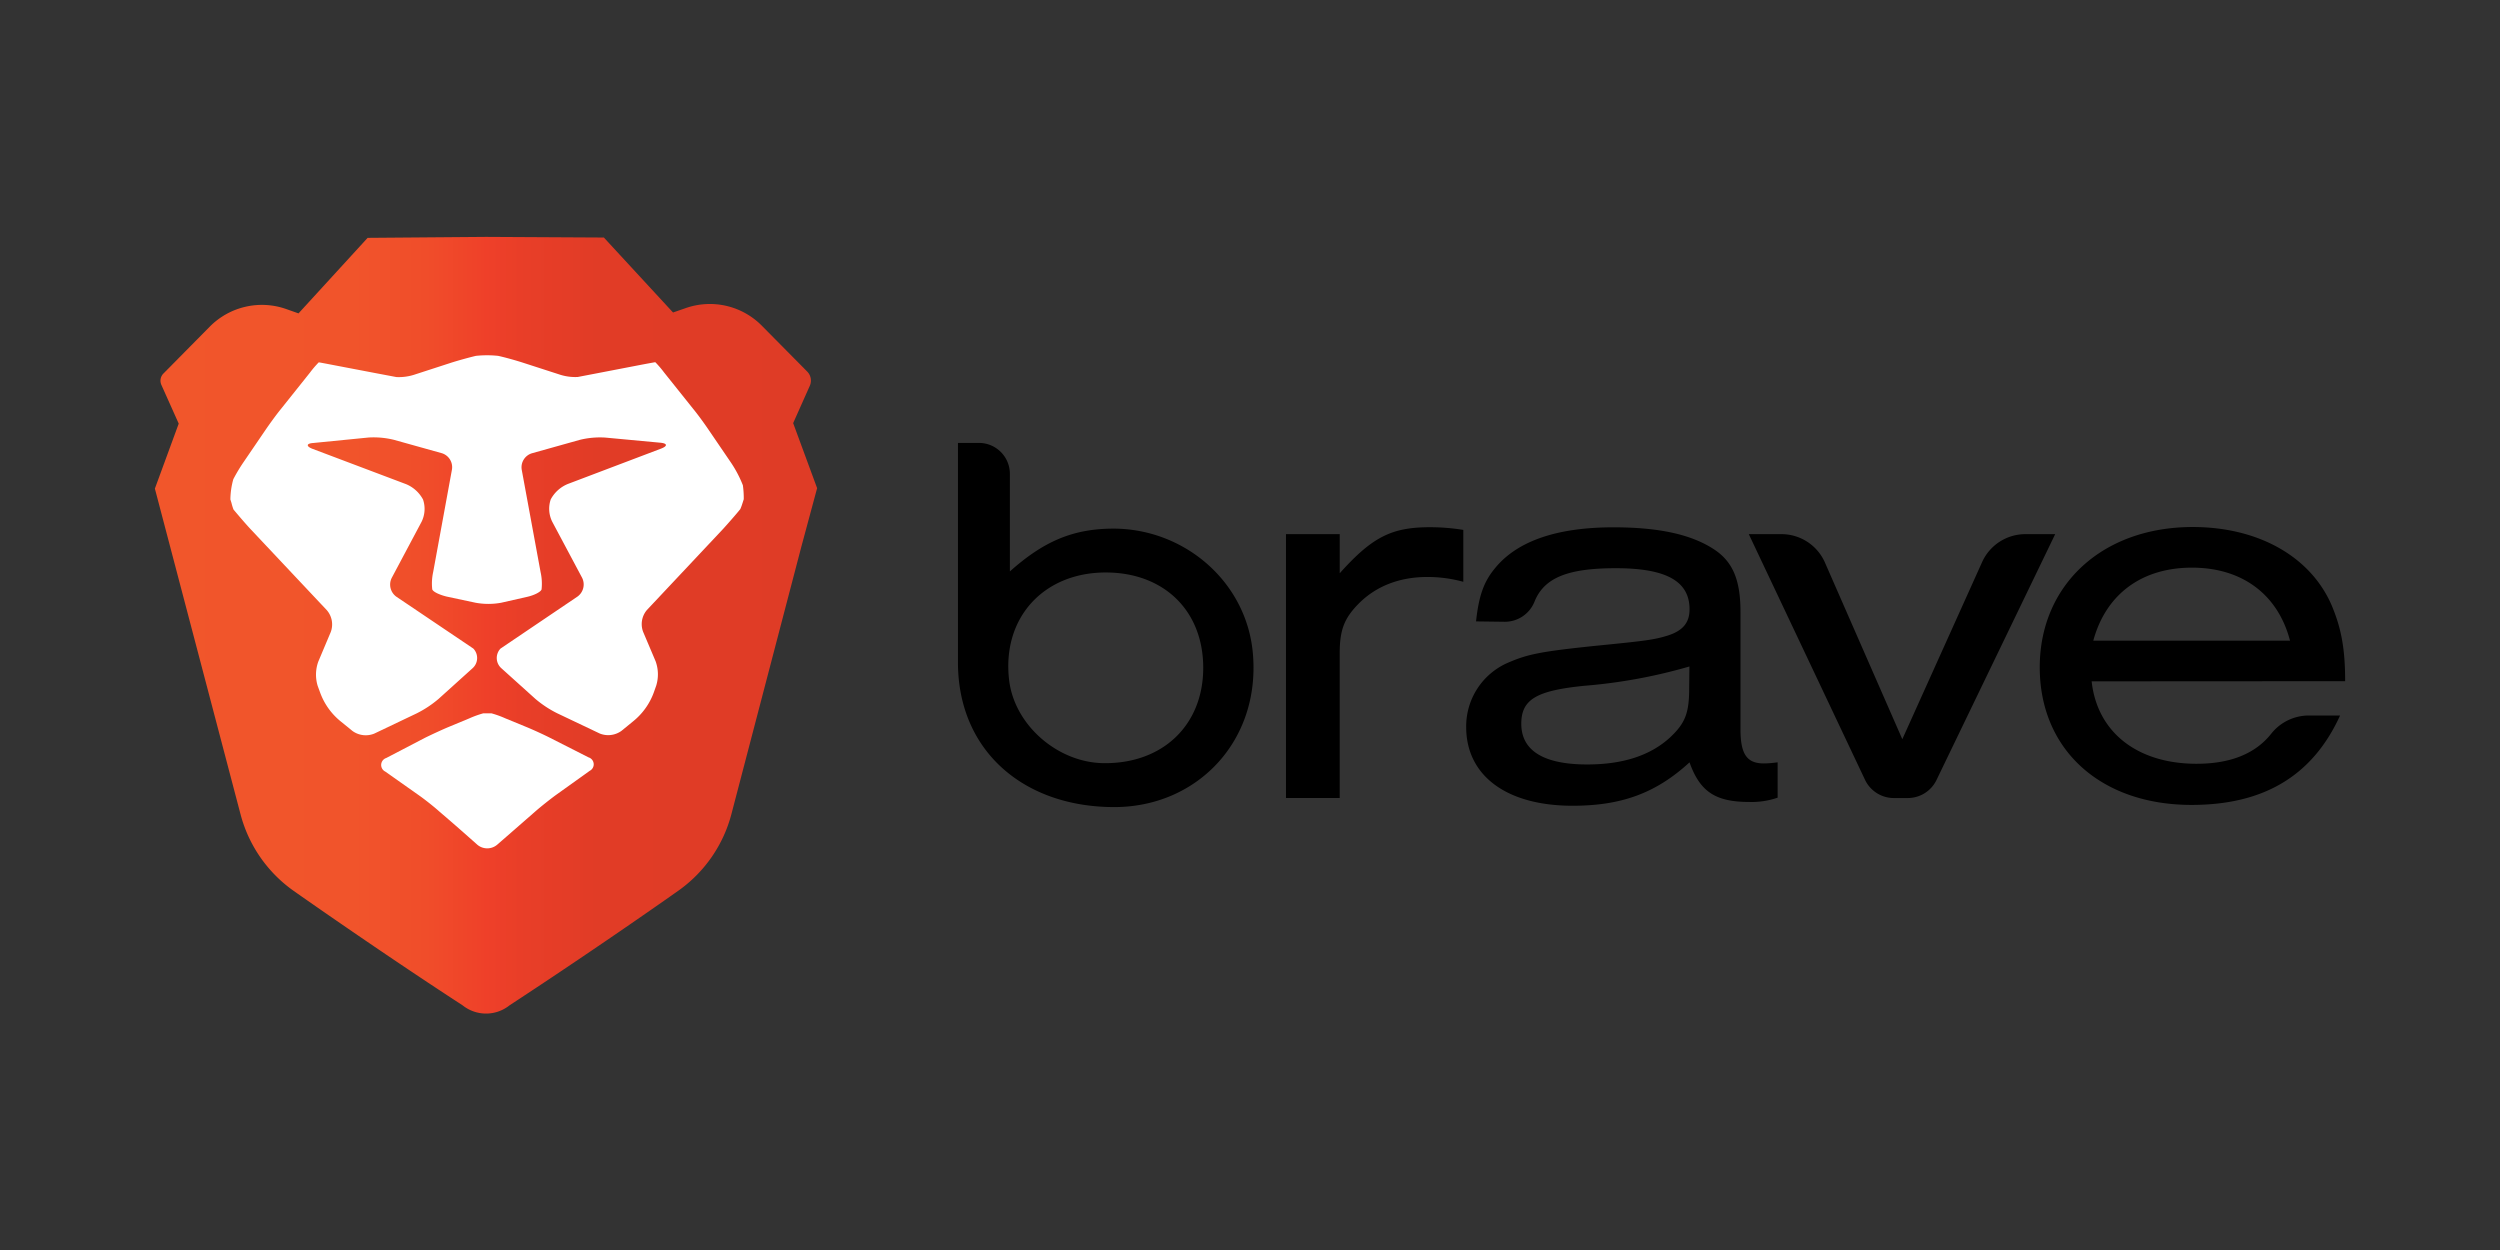<?xml version="1.0" encoding="UTF-8" standalone="no"?>
<svg
   xmlns:dc="http://purl.org/dc/elements/1.1/"
   xmlns:cc="http://creativecommons.org/ns#"
   xmlns:rdf="http://www.w3.org/1999/02/22-rdf-syntax-ns#"
   xmlns:svg="http://www.w3.org/2000/svg"
   xmlns="http://www.w3.org/2000/svg"
   xmlns:sodipodi="http://sodipodi.sourceforge.net/DTD/sodipodi-0.dtd"
   xmlns:inkscape="http://www.inkscape.org/namespaces/inkscape"
   id="Layer_1"
   data-name="Layer 1"
   viewBox="0 0 120 60"
   version="1.1"
   sodipodi:docname="brave-ar21.svg"
   width="120"
   height="60"
   inkscape:version="0.92.3 (2405546, 2018-03-11)">
  <rect x="0" y="0" width="120" height="60" fill="#333333" stroke="none"/>
  <sodipodi:namedview
     pagecolor="#ffffff"
     bordercolor="#666666"
     borderopacity="1"
     objecttolerance="10"
     gridtolerance="10"
     guidetolerance="10"
     inkscape:pageopacity="0"
     inkscape:pageshadow="2"
     inkscape:window-width="1920"
     inkscape:window-height="1001"
     id="namedview44"
     showgrid="false"
     inkscape:zoom="4.1508986"
     inkscape:cx="74.210517"
     inkscape:cy="1.5364501"
     inkscape:window-x="-9"
     inkscape:window-y="-9"
     inkscape:window-maximized="1"
     inkscape:current-layer="Layer_1" />
  <defs
     id="defs21">
    <style
       id="style2">.cls-1{fill:#fff;}.cls-2{fill:url(#linear-gradient);}.cls-3{fill:#77777a;}</style>
    <linearGradient
       id="linear-gradient"
       x1="168.37"
       y1="199.9"
       x2="289.96"
       y2="199.9"
       gradientUnits="userSpaceOnUse"
       gradientTransform="matrix(0.219,0,0,0.219,-36.903,0.589)">
      <stop
         offset="0"
         stop-color="#f1562b"
         id="stop4" />
      <stop
         offset="0.3"
         stop-color="#f1542b"
         id="stop6" />
      <stop
         offset="0.41"
         stop-color="#f04d2a"
         id="stop8" />
      <stop
         offset="0.49"
         stop-color="#ef4229"
         id="stop10" />
      <stop
         offset="0.5"
         stop-color="#ef4029"
         id="stop12" />
      <stop
         offset="0.56"
         stop-color="#e83e28"
         id="stop14" />
      <stop
         offset="0.67"
         stop-color="#e13c26"
         id="stop16" />
      <stop
         offset="1"
         stop-color="#df3c26"
         id="stop18" />
    </linearGradient>
  </defs>
  <title
     id="title23">brave_logo_2color_reversed</title>
  <g
     id="g893"
     transform="translate(1.692)">
    <g
       transform="translate(10.914,-13.711)"
       id="g881">
      <path
         class="cls-1"
         d="M 33.376,45.504 V 34.971 h 1.007 a 1.485,1.485 0 0 1 1.485,1.485 v 4.684 c 1.614,-1.441 2.989,-2.017 4.818,-2.054 3.504,-0.072 6.57,2.536 6.85,6.035 0.346,4.183 -2.696,7.33 -6.657,7.33 -4.347,0 -7.503,-2.698 -7.503,-6.946 z m 2.453,0.828 c 0.245,2.177 2.326,3.975 4.518,4.01 2.847,0.044 4.802,-1.818 4.802,-4.575 0,-2.757 -1.901,-4.577 -4.68,-4.577 -2.967,0 -4.978,2.157 -4.64,5.142 z"
         id="path25"
         style="fill:#000000;stroke-width:0.219"
         inkscape:connector-curvature="0" />
      <path
         class="cls-1"
         d="m 51.701,39.35 v 1.877 c 1.568,-1.752 2.501,-2.21 4.336,-2.21 a 10.113,10.113 0 0 1 1.596,0.129 v 2.492 a 6.454,6.454 0 0 0 -1.73,-0.232 c -1.329,0 -2.446,0.438 -3.272,1.259 -0.718,0.72 -0.931,1.285 -0.931,2.409 v 6.94 H 49.121 V 39.35 Z"
         id="path27"
         style="fill:#000000;stroke-width:0.219"
         inkscape:connector-curvature="0" />
      <path
         class="cls-1"
         d="m 58.244,43.538 c 0.134,-1.233 0.372,-1.901 0.904,-2.545 1.064,-1.314 2.98,-1.971 5.694,-1.971 2.155,0 3.723,0.335 4.818,1.053 0.904,0.591 1.277,1.465 1.277,3.007 v 5.628 c 0,1.233 0.32,1.671 1.198,1.645 a 5.475,5.475 0 0 0 0.585,-0.053 v 1.697 a 3.839,3.839 0 0 1 -1.358,0.206 c -1.623,0 -2.367,-0.488 -2.871,-1.901 -1.596,1.465 -3.245,2.083 -5.613,2.083 -3.164,0 -5.107,-1.439 -5.107,-3.778 a 3.326,3.326 0 0 1 1.995,-3.083 c 0.957,-0.412 1.533,-0.539 4.283,-0.823 2.341,-0.232 2.74,-0.282 3.405,-0.488 0.718,-0.232 1.038,-0.615 1.038,-1.259 0,-1.362 -1.143,-1.971 -3.539,-1.971 -2.264,0 -3.429,0.438 -3.898,1.594 a 1.533,1.533 0 0 1 -1.426,0.977 z m 10.242,2.164 a 25.331,25.331 0 0 1 -5.037,0.926 c -2.315,0.232 -3.033,0.657 -3.033,1.824 0,1.285 1.064,1.953 3.164,1.953 1.73,0 3.033,-0.438 3.964,-1.285 0.745,-0.694 0.931,-1.183 0.931,-2.391 z"
         id="path29"
         style="fill:#000000;stroke-width:0.219"
         inkscape:connector-curvature="0" />
      <path
         class="cls-1"
         d="M 78.961,52.017 H 78.304 A 1.533,1.533 0 0 1 76.924,51.161 L 71.336,39.35 h 1.55 a 2.28,2.28 0 0 1 2.096,1.342 l 3.723,8.501 3.843,-8.53 A 2.28,2.28 0 0 1 84.635,39.35 h 1.408 l -5.709,11.826 a 1.533,1.533 0 0 1 -1.373,0.841 z"
         id="path31"
         style="fill:#000000;stroke-width:0.219"
         inkscape:connector-curvature="0" />
      <path
         class="cls-1"
         d="m 87.793,46.415 c 0.265,2.442 2.19,3.957 5.037,3.957 1.616,0 2.821,-0.48 3.581,-1.441 a 2.306,2.306 0 0 1 1.807,-0.876 h 1.5 c -1.314,2.88 -3.644,4.292 -7.128,4.292 -4.362,0 -7.288,-2.648 -7.288,-6.605 0,-3.957 3.007,-6.734 7.343,-6.734 3.138,0 5.665,1.412 6.677,3.778 0.451,1.08 0.639,2.056 0.639,3.622 z m 9.522,-1.953 c -0.585,-2.236 -2.315,-3.504 -4.708,-3.504 -2.394,0 -4.124,1.259 -4.735,3.504 z"
         id="path33"
         style="fill:#000000;stroke-width:0.219"
         inkscape:connector-curvature="0" />
    </g>
    <g
       transform="matrix(1.193,0,0,1.193,5.79,-22.915)"
       id="g874">
      <path
         class="cls-2"
         d="m 26.605,38.849 -0.964,-2.617 0.67,-1.502 a 0.515,0.515 0 0 0 -0.105,-0.572 l -1.822,-1.842 a 2.941,2.941 0 0 0 -3.066,-0.712 l -0.51,0.177 -2.783,-3.016 -4.721,-0.026 h -0.031 L 8.52,28.778 5.739,31.817 5.244,31.642 A 2.95,2.95 0 0 0 2.159,32.36 L 0.304,34.237 A 0.41,0.41 0 0 0 0.221,34.693 L 0.919,36.252 -0.04,38.867 0.58,41.225 3.407,51.973 a 5.475,5.475 0 0 0 2.118,3.066 c 0,0 3.432,2.42 6.817,4.619 a 1.511,1.511 0 0 0 1.886,0 c 3.804,-2.492 6.813,-4.627 6.813,-4.627 a 5.475,5.475 0 0 0 2.115,-3.066 l 2.812,-10.752 z"
         id="path35"
         inkscape:connector-curvature="0"
         style="fill:url(#linear-gradient);stroke-width:0.219" />
      <path
         class="cls-1"
         d="M 14.061,48.11 A 4.034,4.034 0 0 0 13.505,47.909 H 13.17 a 4.034,4.034 0 0 0 -0.556,0.201 l -0.843,0.35 c -0.267,0.112 -0.696,0.311 -0.953,0.438 l -1.55,0.808 a 0.296,0.296 0 0 0 -0.037,0.547 l 1.347,0.95 c 0.237,0.166 0.609,0.46 0.828,0.657 l 0.379,0.326 c 0.219,0.188 0.576,0.501 0.793,0.694 l 0.359,0.318 a 0.618,0.618 0 0 0 0.791,0 l 0.377,-0.328 0.793,-0.692 0.381,-0.333 c 0.219,-0.191 0.589,-0.484 0.826,-0.657 l 1.347,-0.964 A 0.293,0.293 0 0 0 17.407,49.68 l -1.548,-0.786 c -0.258,-0.131 -0.688,-0.328 -0.957,-0.438 z"
         id="path37"
         inkscape:connector-curvature="0"
         style="fill:#ffffff;stroke-width:0.219" />
      <path
         class="cls-1"
         d="m 23.609,39.434 0.044,-0.14 a 3.688,3.688 0 0 0 -0.035,-0.561 4.724,4.724 0 0 0 -0.499,-0.942 l -0.876,-1.285 c -0.162,-0.241 -0.438,-0.622 -0.624,-0.847 l -1.174,-1.469 a 4.104,4.104 0 0 0 -0.348,-0.407 h -0.024 c 0,0 -0.237,0.042 -0.521,0.096 l -1.794,0.346 -0.786,0.151 a 2.043,2.043 0 0 1 -0.769,-0.112 L 14.786,33.806 c -0.276,-0.09 -0.731,-0.219 -1.014,-0.28 a 4.237,4.237 0 0 0 -0.896,0 c -0.282,0.066 -0.738,0.193 -1.014,0.282 l -1.417,0.46 A 2.043,2.043 0 0 1 9.677,34.379 L 8.89,34.23 7.095,33.887 C 6.81,33.832 6.576,33.788 6.574,33.79 h -0.024 a 4.104,4.104 0 0 0 -0.348,0.407 l -1.172,1.469 c -0.18,0.219 -0.462,0.609 -0.624,0.847 l -0.876,1.285 a 6.887,6.887 0 0 0 -0.414,0.69 3.136,3.136 0 0 0 -0.118,0.815 l 0.044,0.14 a 2.078,2.078 0 0 0 0.081,0.265 c 0.182,0.219 0.493,0.583 0.692,0.795 l 3.066,3.259 a 0.876,0.876 0 0 1 0.155,0.876 l -0.501,1.189 a 1.544,1.544 0 0 0 -0.024,0.979 l 0.101,0.276 a 2.661,2.661 0 0 0 0.817,1.145 l 0.482,0.392 A 0.911,0.911 0 0 0 8.785,48.725 l 1.713,-0.817 a 4.354,4.354 0 0 0 0.876,-0.58 l 1.371,-1.237 a 0.55,0.55 0 0 0 0.028,-0.788 L 9.679,43.218 A 0.6,0.6 0 0 1 9.49,42.458 l 1.2,-2.256 a 1.172,1.172 0 0 0 0.059,-0.896 1.369,1.369 0 0 0 -0.681,-0.618 L 6.306,37.268 C 6.035,37.165 6.05,37.049 6.337,37.031 l 2.21,-0.219 a 3.41,3.41 0 0 1 1.031,0.092 l 1.923,0.537 a 0.589,0.589 0 0 1 0.412,0.657 l -0.756,4.126 a 2.133,2.133 0 0 0 -0.037,0.696 c 0.031,0.099 0.289,0.219 0.572,0.289 l 1.172,0.25 a 2.847,2.847 0 0 0 1.029,0 l 1.053,-0.239 c 0.282,-0.064 0.539,-0.197 0.572,-0.296 a 2.131,2.131 0 0 0 -0.039,-0.696 l -0.76,-4.126 a 0.589,0.589 0 0 1 0.412,-0.657 l 1.923,-0.539 a 3.407,3.407 0 0 1 1.031,-0.092 l 2.21,0.206 c 0.289,0.026 0.302,0.134 0.033,0.237 l -3.76,1.426 a 1.369,1.369 0 0 0 -0.681,0.618 1.174,1.174 0 0 0 0.059,0.896 l 1.202,2.256 a 0.6,0.6 0 0 1 -0.188,0.76 l -3.092,2.089 a 0.55,0.55 0 0 0 0.028,0.788 l 1.373,1.237 a 4.354,4.354 0 0 0 0.876,0.578 l 1.713,0.815 a 0.911,0.911 0 0 0 0.876,-0.107 l 0.482,-0.394 a 2.659,2.659 0 0 0 0.817,-1.148 L 20.131,46.794 a 1.544,1.544 0 0 0 -0.024,-0.979 L 19.603,44.626 a 0.876,0.876 0 0 1 0.155,-0.876 l 3.066,-3.263 c 0.199,-0.219 0.508,-0.569 0.69,-0.795 a 2.078,2.078 0 0 0 0.094,-0.258 z"
         id="path39"
         inkscape:connector-curvature="0"
         style="fill:#ffffff;stroke-width:0.219" />
    </g>
  </g>
</svg>
